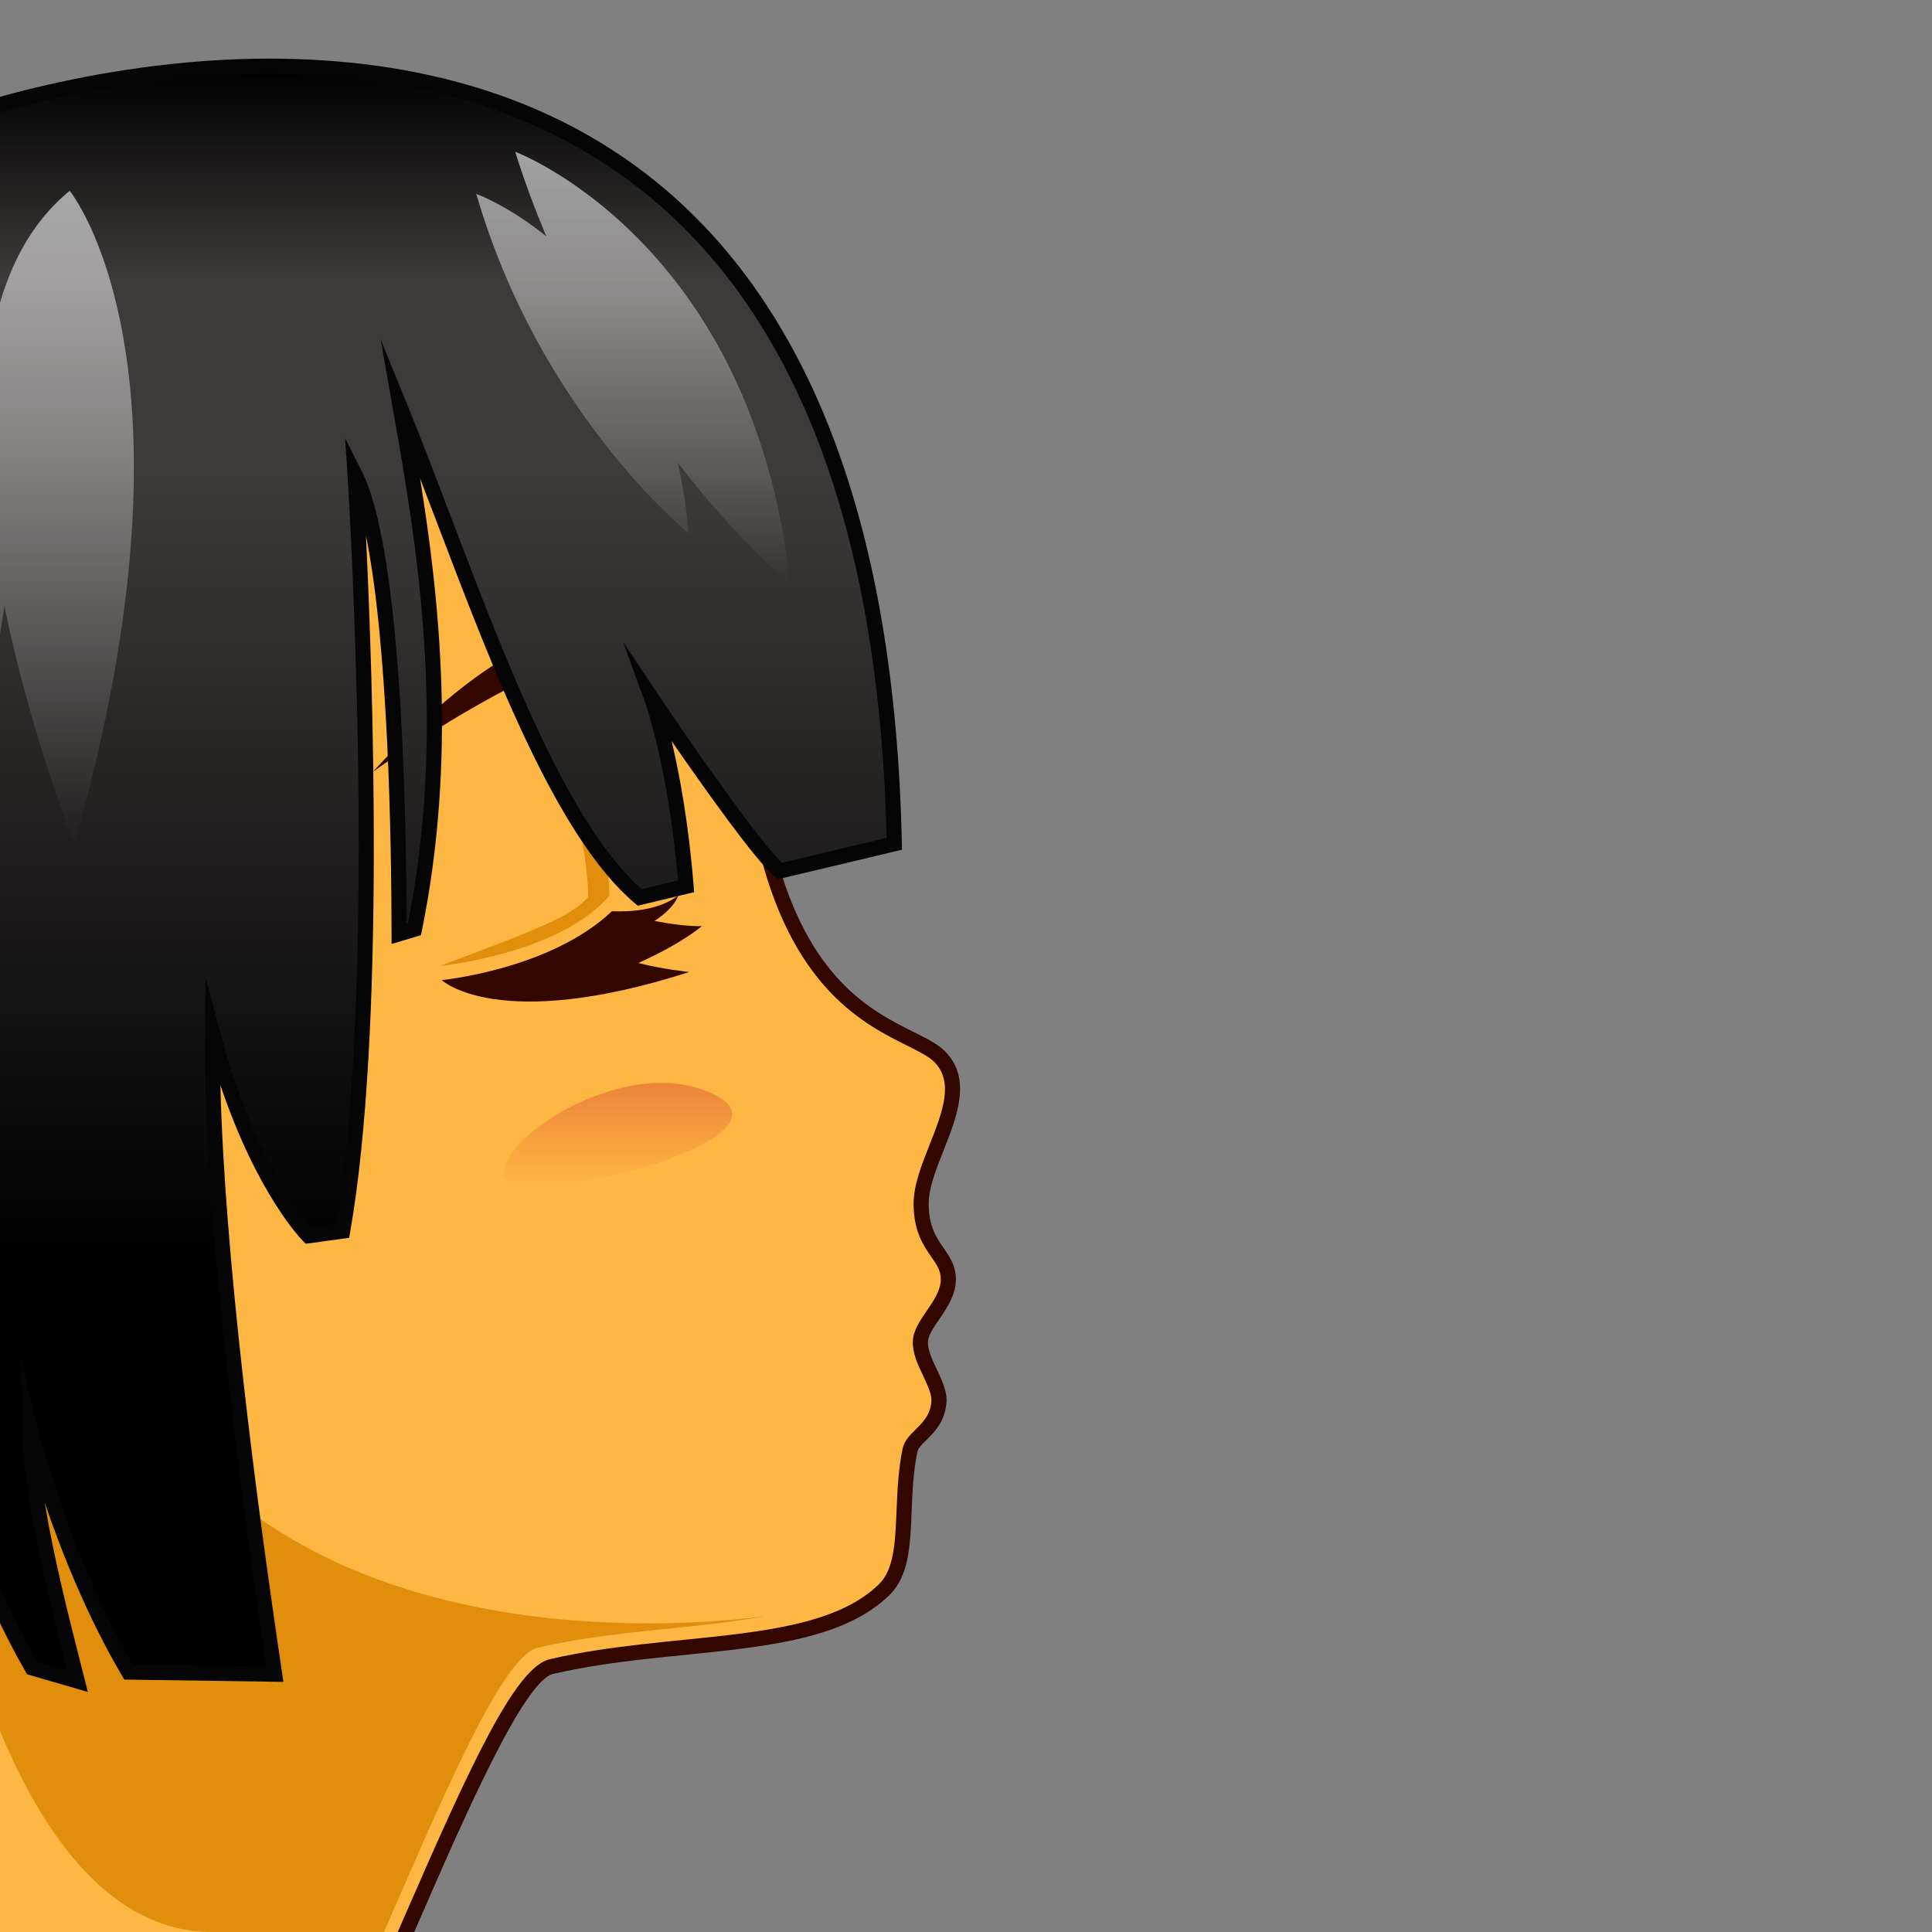 <?xml version="1.0" encoding="utf-8"?>
<!-- Generator: Adobe Illustrator 18.0.0, SVG Export Plug-In . SVG Version: 6.00 Build 0)  -->
<!DOCTYPE svg PUBLIC "-//W3C//DTD SVG 1.1//EN" "http://www.w3.org/Graphics/SVG/1.1/DTD/svg11.dtd">
<svg version="1.1" id="レイヤー_1" xmlns="http://www.w3.org/2000/svg" xmlns:xlink="http://www.w3.org/1999/xlink" x="0px"
	 y="0px" width="64px" height="64px" viewBox="0 0 64 64" style="enable-background:new 0 0 64 64;" xml:space="preserve">
<rect x="0" y="0" width="64" height="64" fill="#808080" stroke="none"/>
<g>
	<g>
		<path style="fill:#FFB743;" d="M31.415,42.383c0,0.804-0.9,1.44-0.926,2.059
			c-0.027,0.647,0.657,1.408,0.616,1.99c-0.064,0.915-0.863,1.136-0.96,1.609
			c-0.38,1.857,0.061,3.725-0.855,4.62c-1.903,1.859-5.722,1.674-9.428,2.243
			c-0.537,0.083-1.071,0.181-1.597,0.304C17.022,55.498,14.842,60.838,13.012,65
			l-20.954,0.005c1.112-2.482,1.101-4.17,1.428-6.432
			c1.085-7.504-4.526-4.34-9.884-16.081
			c-9.255-20.28-1.036-30.971,12.067-35.267
			c10.362-3.398,23.126-2.209,27.54,10.69c1.669,4.879,1.506,7.598,2.232,10.385
			c1.466,5.634,4.78,5.797,5.683,6.7c1.251,1.251-0.622,3.363-0.61,4.889
			C30.525,41.362,31.415,41.523,31.415,42.383z"/>
		<path style="fill:#330600;" d="M-8.329,65.255l0.158-0.353
			c0.866-1.932,1.037-3.36,1.235-5.014c0.052-0.434,0.106-0.88,0.174-1.352
			c0.542-3.747-0.591-4.688-2.648-6.398c-1.945-1.616-4.608-3.829-7.216-9.543
			c-4.331-9.49-5.129-17.494-2.372-23.787c2.355-5.377,7.4-9.464,14.588-11.821
			c3.272-1.073,6.651-1.64,9.774-1.64c8.904,0,15.326,4.435,18.081,12.486
			c1.065,3.113,1.386,5.329,1.669,7.284c0.157,1.085,0.306,2.111,0.568,3.119
			c1.096,4.21,3.194,5.257,4.583,5.949c0.445,0.222,0.796,0.397,1.036,0.637
			c0.901,0.9,0.4,2.166-0.042,3.282c-0.257,0.648-0.499,1.261-0.495,1.781
			c0.006,0.756,0.256,1.116,0.498,1.464c0.198,0.285,0.403,0.58,0.403,1.032
			c0,0.512-0.293,0.942-0.552,1.322c-0.188,0.274-0.365,0.535-0.374,0.748
			c-0.011,0.266,0.145,0.596,0.295,0.915c0.169,0.358,0.345,0.729,0.32,1.082
			c-0.045,0.644-0.408,1.001-0.673,1.263c-0.144,0.142-0.268,0.265-0.292,0.379
			c-0.137,0.668-0.164,1.334-0.19,1.979c-0.047,1.146-0.088,2.137-0.735,2.77
			c-1.48,1.446-4.041,1.705-6.751,1.979c-0.921,0.093-1.874,0.189-2.813,0.334
			c-0.57,0.087-1.086,0.185-1.579,0.299c-0.977,0.229-2.977,4.822-4.437,8.177
			L13.175,65.25L-8.329,65.255z M5.365,5.848c-3.07,0-6.396,0.559-9.618,1.615
			c-7.049,2.312-11.99,6.304-14.287,11.547
			c-2.698,6.158-1.901,14.024,2.369,23.379c2.56,5.609,5.173,7.78,7.081,9.366
			c2.051,1.704,3.405,2.83,2.824,6.854c-0.068,0.467-0.121,0.909-0.172,1.339
			c-0.191,1.593-0.358,2.981-1.123,4.807L12.848,64.75l0.577-1.321
			c2.15-4.94,3.645-8.198,4.782-8.464c0.505-0.117,1.033-0.218,1.616-0.307
			c0.952-0.146,1.911-0.243,2.839-0.337c2.622-0.266,5.098-0.516,6.452-1.839
			c0.506-0.494,0.542-1.393,0.585-2.433c0.026-0.633,0.056-1.351,0.2-2.058
			c0.054-0.264,0.246-0.453,0.431-0.636c0.243-0.239,0.493-0.486,0.525-0.941
			c0.016-0.222-0.131-0.533-0.273-0.834c-0.177-0.374-0.359-0.761-0.343-1.149
			c0.015-0.355,0.231-0.673,0.461-1.009c0.229-0.335,0.465-0.683,0.465-1.04
			c0-0.295-0.132-0.484-0.314-0.747c-0.258-0.372-0.58-0.834-0.587-1.745
			c-0.005-0.617,0.267-1.305,0.53-1.97c0.422-1.067,0.821-2.076,0.153-2.744
			c-0.182-0.182-0.517-0.349-0.905-0.543c-1.38-0.688-3.69-1.84-4.843-6.271
			c-0.27-1.035-0.42-2.074-0.579-3.174c-0.28-1.933-0.597-4.125-1.647-7.193
			C20.292,10.162,14.039,5.848,5.365,5.848z"/>
	</g>
	<path style="fill:#E08E0B;" d="M7.029,64C-0.125,64-2.165,49.425-2.165,49.425
		c-3-3.417,8.623-0.966,8.623-0.966c6.248,6.557,17.296,5.297,18.906,5.074
		c-1.789,0.337-3.887,0.429-5.961,0.747c-0.537,0.082-1.071,0.181-1.597,0.304
		c-1.241,0.29-3.421,5.629-5.252,9.792L7.029,64z"/>
	<g>
		<path style="fill:#330600;" d="M23.249,30.68c-0.464,0.009-1.042-0.073-1.567-0.171
			c0.357-0.238,0.671-0.524,0.795-0.861c0,0-0.606,0.609-2.205,0.537
			c-2.042,1.935-5.64,2.282-5.64,2.282s1.859,1.765,8.203-0.268
			c0,0-0.933-0.098-1.689-0.299C22.607,31.245,23.249,30.68,23.249,30.68z"/>
		<path style="fill:#E08E0B;" d="M17.471,21.677c1.017,2.973,2.017,6.037,2.009,8.045
			C18.92,30.361,17.792,30.792,14.566,32c0,0,3.984-0.396,5.624-2.334
			C20.121,26.152,17.471,21.677,17.471,21.677z"/>
		<path style="fill:#330600;" d="M21.589,21.136c0,0-2.943-2.462-9.237,4.432
			C12.352,25.569,18.111,21.383,21.589,21.136z"/>
	</g>
	<g>
		
			<linearGradient id="SVGID_1_" gradientUnits="userSpaceOnUse" x1="76.139" y1="4.095" x2="76.139" y2="63.314" gradientTransform="matrix(-1 0 0 1 64 0)">
			<stop  offset="0" style="stop-color:#000000"/>
			<stop  offset="0.132" style="stop-color:#3E3A39"/>
			<stop  offset="0.251" style="stop-color:#3E3A39"/>
			<stop  offset="0.741" style="stop-color:#000000"/>
		</linearGradient>
		<path style="fill:url(#SVGID_1_);" d="M-1.534,17.68l-1.86,23.897
			c2.296,11.042-1.033,18.204-3.915,21.737l-2.437-0.437
			c0,0,0.981-1.488,0.801-5.194c0,0-1.349,3.761-2.367,4.881l-1.541-0.82
			c0,0,1.507-7.087-4.591-15.827C-22.91,38.082-30.834,7.007-1.981,4.095
			L-1.534,17.68z"/>
		<path style="fill:#050505;" d="M-7.208,63.586l-2.952-0.53l0.205-0.316
			c0.008-0.013,0.707-1.126,0.776-3.75c-0.49,1.217-1.278,3.004-1.948,3.741
			l-0.131,0.144l-1.879-0.998l0.039-0.185c0.015-0.07,1.407-7.093-4.551-15.633
			c-3.723-5.335-7.975-20.088-3.197-30.492C-17.708,8.734-11.37,4.791-2.006,3.846
			l0.266-0.027l0.456,13.852l-1.858,23.889
			c2.539,12.264-1.932,19.407-3.973,21.911L-7.208,63.586z M-9.368,62.689
			l1.957,0.352c2.037-2.549,6.245-9.521,3.772-21.414l-0.007-0.035l0.003-0.035
			l1.86-23.896L-2.223,4.371c-9.028,0.973-15.141,4.809-18.169,11.404
			c-4.698,10.23-0.511,24.746,3.153,29.998c5.543,7.944,4.844,14.642,4.662,15.834
			l1.203,0.64c0.958-1.226,2.18-4.614,2.192-4.649l0.424-1.182l0.061,1.254
			C-8.559,60.495-9.083,62.063-9.368,62.689z"/>
	</g>
	<g>
		<g>
			<path style="fill:#FFB743;" d="M-2.205,36.526c0,0-4.962-0.414-4.815,4.341
				s1.838,6.272,3.88,7.195c2.042,0.922,5.861,1.489,7.233-1.738"/>
			<path style="fill:#330600;" d="M0.095,49.033c-1.211,0-2.424-0.331-3.338-0.744
				C-5.244,47.387-7.116,45.863-7.27,40.875c-0.044-1.439,0.358-2.572,1.197-3.368
				c1.487-1.411,3.79-1.239,3.89-1.229l-0.042,0.498
				c-0.021,0.002-2.184-0.162-3.506,1.096c-0.729,0.693-1.079,1.699-1.039,2.988
				c0.137,4.452,1.591,6.008,3.733,6.975c1.261,0.569,3.299,1.016,4.893,0.394
				c0.92-0.358,1.595-1.032,2.007-2.002l0.46,0.195
				c-0.467,1.099-1.235,1.863-2.286,2.272C1.423,48.934,0.759,49.033,0.095,49.033
				z"/>
		</g>
	</g>
	<g>
		<linearGradient id="SVGID_2_" gradientUnits="userSpaceOnUse" x1="11.437" y1="2.192" x2="11.437" y2="55.686">
			<stop  offset="0" style="stop-color:#000000"/>
			<stop  offset="0.132" style="stop-color:#3E3A39"/>
			<stop  offset="0.251" style="stop-color:#3E3A39"/>
			<stop  offset="0.741" style="stop-color:#000000"/>
		</linearGradient>
		<path style="fill:url(#SVGID_2_);" d="M21.589,23.139c0,0,3.348,4.986,4.243,5.716L29.625,27.952
			C28.875-7.812-1.981,4.095-1.981,4.095S-9.029,6.895-5.99,28.851
			C-4.181,41.925-1.659,50.535,1.062,55.25l1.5,0.436
			c-0.562-2.232-1.55-5.881-1.594-8.504c0,0,1.048,4.396,3.295,8.208l4.836,0.071
			C8.18,49.294,6.962,39.956,7.04,34.203C8.312,39.02,10.219,40.938,10.219,40.938
			l1.133-0.156c1.483-8.484,0.41-25.059,0.41-25.059
			c1.289,2.554,1.453,11.248,1.459,15.215l0.509-0.153
			c1.397-6.873,0.248-13.198-0.468-17.28c2.265,5.554,4.718,13.513,7.929,16.226
			l1.536-0.37C22.406,25.362,21.589,23.139,21.589,23.139z"/>
		<path style="fill:#050505;" d="M2.911,56.049l-2.015-0.587L0.846,55.375
			c-2.941-5.095-5.391-14.255-7.084-26.49C-9.269,6.987-2.369,3.979-2.074,3.862
			c0.052-0.02,5.044-1.92,10.989-1.92c9.313,0,20.509,4.512,20.96,26.005
			l0.004,0.202l-4.109,0.977l-0.095-0.078c-0.629-0.513-2.362-2.958-3.426-4.499
			c0.253,1.064,0.558,2.678,0.728,4.792l0.017,0.213l-1.867,0.449l-0.097-0.082
			c-2.59-2.188-4.695-7.719-6.552-12.6c-0.191-0.502-0.378-0.995-0.563-1.476
			c0.644,3.997,1.217,9.291,0.06,14.988l-0.03,0.146l-0.974,0.292L12.971,30.938
			c-0.004-3.037-0.106-9.562-0.849-13.201c0.229,4.702,0.64,16.433-0.524,23.087
			l-0.031,0.18l-1.438,0.198l-0.088-0.089c-0.07-0.069-1.524-1.563-2.74-5.166
			c0.136,5.625,1.16,13.545,2.044,19.476l0.043,0.291l-5.271-0.076l-0.071-0.121
			c-1.166-1.979-2.016-4.128-2.564-5.74c0.3,1.831,0.793,3.771,1.161,5.217
			L2.911,56.049z M1.229,55.038l0.984,0.286l-0.053-0.208
			c-0.558-2.194-1.401-5.512-1.442-7.931l-0.039-2.29l0.532,2.229
			c0.01,0.043,1.043,4.312,3.196,8.018l4.401,0.064
			c-0.973-6.564-2.094-15.428-2.019-21.006l0.025-1.829l0.467,1.769
			c1.088,4.121,2.661,6.104,3.033,6.532l0.822-0.113
			c1.415-8.412,0.387-24.656,0.376-24.821l-0.079-1.221l0.552,1.092
			c1.247,2.469,1.469,10.305,1.485,14.992l0.044-0.013
			c1.322-6.672,0.246-12.8-0.468-16.865l-0.434-2.473l0.881,2.16
			c0.475,1.164,0.95,2.412,1.453,3.733c1.812,4.763,3.863,10.152,6.312,12.314
			l1.203-0.29c-0.326-3.779-1.098-5.922-1.106-5.943l-0.711-1.944l1.154,1.719
			c1.105,1.646,3.323,4.836,4.104,5.582l3.469-0.825
			C28.863,6.839,17.976,2.442,8.915,2.442c-5.853,0-10.758,1.867-10.807,1.886
			C-1.957,4.354-8.708,7.388-5.743,28.816C-4.067,40.919-1.658,49.981,1.229,55.038
			z"/>
	</g>
	<g>
		
			<linearGradient id="SVGID_3_" gradientUnits="userSpaceOnUse" x1="63.48" y1="6.321" x2="63.48" y2="27.952" gradientTransform="matrix(-1 0 0 1 64 0)">
			<stop  offset="0" style="stop-color:#FFFFFF;stop-opacity:0.6"/>
			<stop  offset="1" style="stop-color:#FFFFFF;stop-opacity:0"/>
		</linearGradient>
		<path style="fill:url(#SVGID_3_);" d="M-1.171,8.594c0,0,0.529,0.652,0.991,2.138
			C0.215,8.956,0.984,7.404,2.309,6.321c0,0,4.677,5.72,0.157,21.631
			c0,0-1.437-3.549-2.318-7.873c-0.242,1.632-0.614,3.443-1.195,5.489
			C-1.048,25.569-6.244,12.742-1.171,8.594z"/>
		
			<linearGradient id="SVGID_4_" gradientUnits="userSpaceOnUse" x1="43.024" y1="5.027" x2="43.024" y2="19.351" gradientTransform="matrix(-1 0 0 1 64 0)">
			<stop  offset="0" style="stop-color:#FFFFFF;stop-opacity:0.6"/>
			<stop  offset="1" style="stop-color:#FFFFFF;stop-opacity:0"/>
		</linearGradient>
		<path style="fill:url(#SVGID_4_);" d="M26.175,19.351c-1.227-11.373-9.109-14.324-9.109-14.324
			c0.307,0.985,0.658,1.912,1.03,2.801C16.816,6.795,15.777,6.423,15.777,6.423
			c2.123,7.298,7.035,11.237,7.035,11.237c-0.07-0.841-0.201-1.604-0.357-2.331
			C24.482,17.956,26.175,19.351,26.175,19.351z"/>
		
			<linearGradient id="SVGID_5_" gradientUnits="userSpaceOnUse" x1="81.444" y1="12.443" x2="81.444" y2="29.892" gradientTransform="matrix(-1 0 0 1 64 0)">
			<stop  offset="0" style="stop-color:#FFFFFF;stop-opacity:0.6"/>
			<stop  offset="1" style="stop-color:#FFFFFF;stop-opacity:0"/>
		</linearGradient>
		<path style="fill:url(#SVGID_5_);" d="M-14.57,12.443c-1.165,0.865-1.945,1.861-2.473,2.896
			c-0.12-1.113-0.304-1.691-0.304-1.691c-5.652,5.907-2.446,16.244-2.446,16.244
			c1.129-2.716,1.828-5.113,2.255-7.185c0.211,0.784,0.416,1.269,0.416,1.269
			C-12.734,16.575-14.57,12.443-14.57,12.443z"/>
	</g>
	
		<linearGradient id="SVGID_6_" gradientUnits="userSpaceOnUse" x1="20.236" y1="35.874" x2="20.236" y2="39.307" gradientTransform="matrix(1 0 0 1 0.235 0)">
		<stop  offset="0" style="stop-color:#C30D23;stop-opacity:0.3"/>
		<stop  offset="1" style="stop-color:#C30D23;stop-opacity:0"/>
	</linearGradient>
	<path style="fill:url(#SVGID_6_);" d="M16.702,38.978c-0.321-1.212,4.109-4.184,7.01-2.695
		S17.023,40.189,16.702,38.978z"/>
</g>
</svg>
